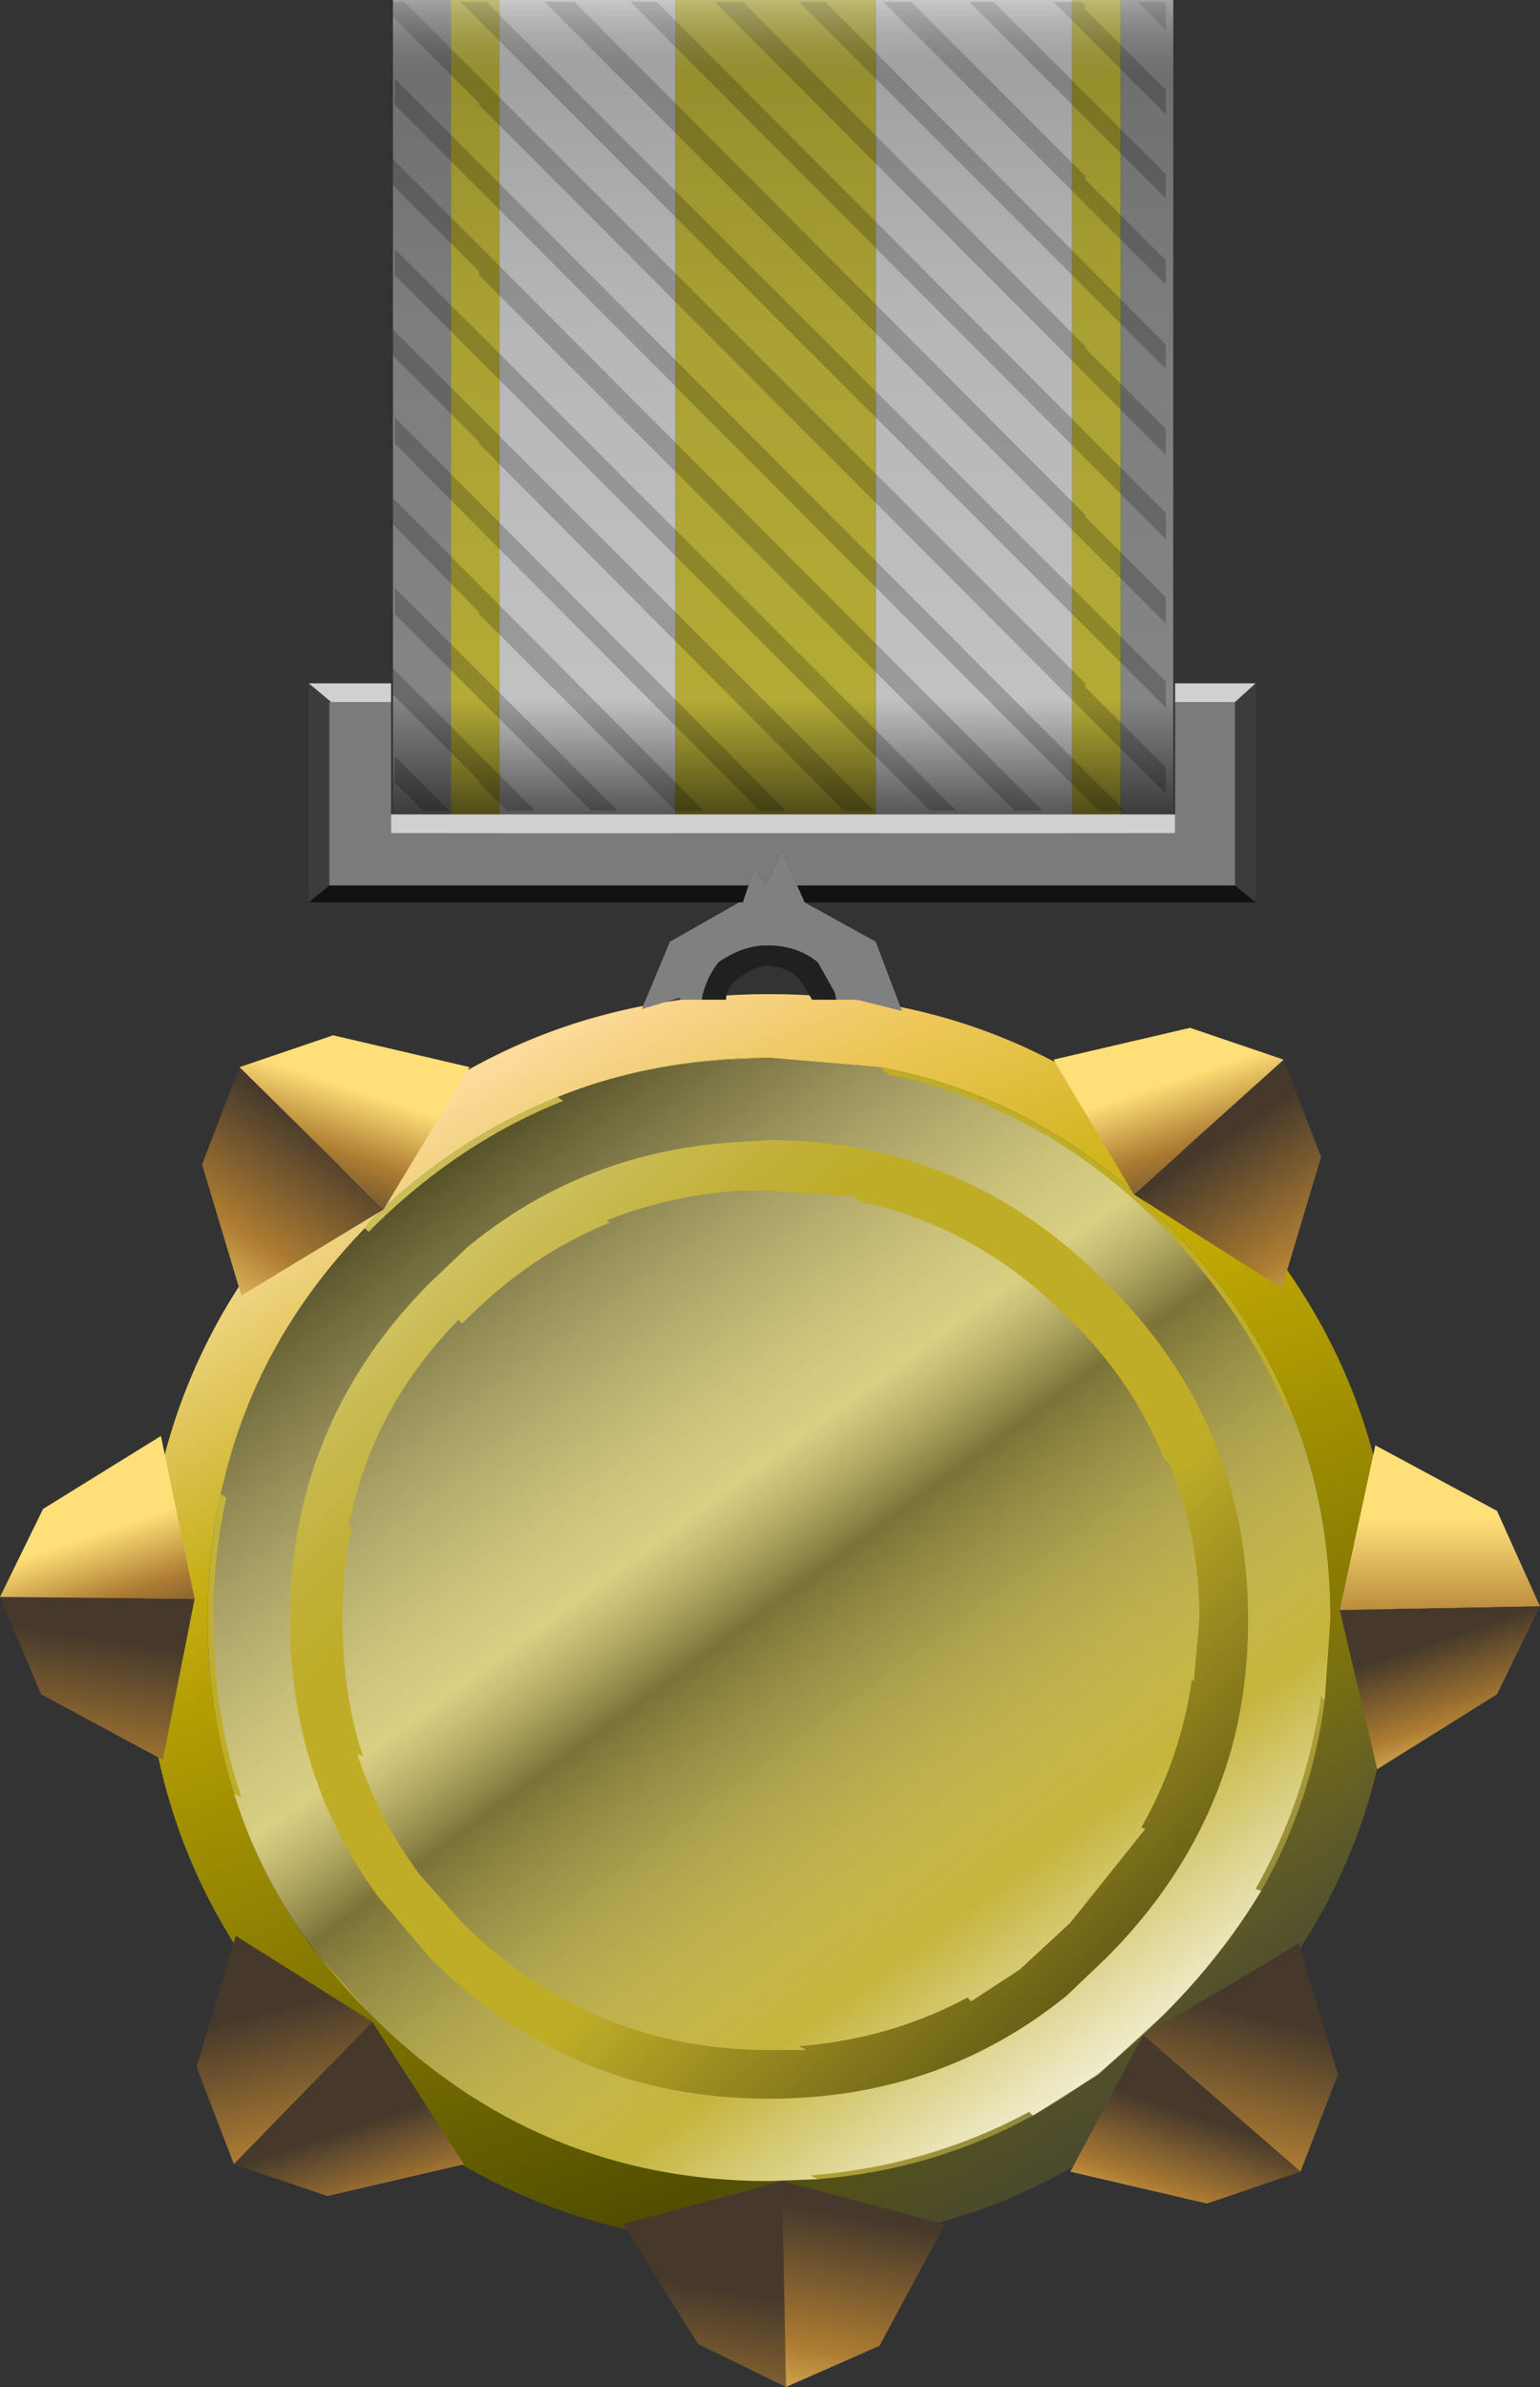 <?xml version="1.0" encoding="UTF-8" standalone="no"?>
<svg xmlns:xlink="http://www.w3.org/1999/xlink" height="63.75px" width="41.15px" xmlns="http://www.w3.org/2000/svg">
  <rect width="100%" height="100%" fill="#333333" stroke="none"/>
  <g transform="matrix(1.0, 0.0, 0.0, 1.0, 2.05, 25.15)">
    <path d="M27.9 -2.45 L26.6 -2.45 26.6 -25.15 27.9 -25.15 27.9 -2.45 M21.35 -2.45 L16.0 -2.45 16.0 -25.15 21.35 -25.15 21.35 -2.45 M11.3 -2.45 L10.0 -2.45 10.0 -25.15 11.3 -25.15 11.3 -2.45" fill="#b4ab36" fill-rule="evenodd" stroke="none"/>
    <path d="M27.9 -25.15 L29.3 -25.15 29.3 -2.45 27.9 -2.45 27.9 -25.15 M10.0 -2.45 L8.45 -2.45 8.45 -25.15 10.0 -25.15 10.0 -2.45" fill="#858585" fill-rule="evenodd" stroke="none"/>
    <path d="M26.6 -2.45 L21.35 -2.45 21.35 -25.15 26.6 -25.15 26.6 -2.45 M16.0 -2.45 L11.3 -2.45 11.3 -25.15 16.0 -25.15 16.0 -2.45" fill="#c2c2c2" fill-rule="evenodd" stroke="none"/>
    <path d="M8.5 -4.25 L8.5 -4.95 9.95 -3.5 9.25 -3.5 8.5 -4.25 M8.5 -8.75 L8.5 -9.45 14.45 -3.5 13.75 -3.5 8.5 -8.75 M10.75 -8.75 L10.75 -8.8 8.45 -11.15 8.45 -11.85 16.75 -3.5 16.0 -3.5 10.75 -8.75 M10.75 -4.25 L10.75 -4.3 8.45 -6.6 8.45 -7.3 12.25 -3.5 11.5 -3.5 10.75 -4.25 M8.5 -13.3 L8.5 -14.0 18.95 -3.5 18.25 -3.5 8.5 -13.3 M8.5 -17.8 L8.5 -18.5 23.5 -3.5 22.8 -3.5 8.5 -17.8 M8.5 -22.35 L8.5 -23.05 28.0 -3.5 27.3 -3.5 8.5 -22.35 M10.75 -17.8 L10.75 -17.9 8.45 -20.2 8.45 -20.9 25.8 -3.5 25.05 -3.5 10.75 -17.8 M10.75 -13.3 L10.75 -13.35 8.45 -15.65 8.45 -16.35 21.3 -3.5 20.5 -3.5 10.75 -13.3 M14.8 -25.1 L15.5 -25.1 29.1 -11.45 29.1 -10.75 14.8 -25.1 M19.3 -25.1 L20.0 -25.1 29.1 -15.95 29.1 -15.3 19.3 -25.1 M17.05 -25.1 L17.8 -25.1 26.95 -15.9 26.95 -15.85 29.1 -13.7 29.1 -13.0 17.05 -25.1 M10.25 -25.1 L10.95 -25.1 29.1 -6.95 29.1 -6.25 10.25 -25.1 M12.5 -25.1 L13.3 -25.1 26.95 -11.4 26.95 -11.35 29.1 -9.2 29.1 -8.5 12.5 -25.1 M10.75 -22.35 L10.75 -22.4 8.45 -24.7 8.45 -25.1 8.75 -25.1 26.95 -6.9 26.95 -6.8 29.1 -4.65 29.1 -3.95 10.75 -22.35 M28.35 -25.1 L29.05 -25.1 29.1 -25.05 29.1 -24.35 28.35 -25.1 M26.1 -25.1 L26.85 -25.1 26.95 -25.0 26.95 -24.9 29.1 -22.75 29.1 -22.1 26.1 -25.1 M21.55 -25.1 L22.3 -25.1 26.95 -20.45 26.95 -20.35 29.1 -18.2 29.1 -17.55 21.55 -25.1 M24.5 -25.1 L29.1 -20.5 29.1 -19.85 23.85 -25.1 24.5 -25.1" fill="#000000" fill-opacity="0.2" fill-rule="evenodd" stroke="none"/>
    <path d="M29.3 -3.25 L8.45 -3.25 8.45 -25.15 29.3 -25.15 29.3 -3.25" fill="url(#gradient0)" fill-rule="evenodd" stroke="none"/>
    <path d="M33.5 18.1 Q33.5 15.15 32.5 12.65 31.4 9.8 29.05 7.45 25.75 4.15 21.45 3.35 L18.5 3.1 Q15.45 3.1 12.85 4.15 10.1 5.25 7.85 7.45 L7.7 7.65 Q4.7 10.75 3.85 14.75 3.5 16.35 3.5 18.1 3.5 20.55 4.2 22.75 5.25 26.05 7.85 28.65 12.3 33.1 18.5 33.1 L19.8 33.05 Q22.9 32.8 25.55 31.35 27.45 30.3 29.05 28.65 30.6 27.1 31.65 25.35 33.0 23.0 33.35 20.25 L33.5 18.1 M30.25 29.85 Q25.4 34.8 18.5 34.8 11.6 34.8 6.7 29.85 1.8 25.0 1.8 18.1 1.8 11.2 6.7 6.3 11.6 1.4 18.5 1.4 25.4 1.4 30.25 6.3 35.2 11.2 35.2 18.1 35.2 25.0 30.25 29.85" fill="url(#gradient1)" fill-rule="evenodd" stroke="none"/>
    <path d="M33.5 18.1 L33.35 20.25 Q33.0 23.0 31.65 25.35 30.6 27.1 29.05 28.65 27.45 30.3 25.55 31.35 22.9 32.8 19.8 33.05 L18.5 33.1 Q12.3 33.1 7.85 28.65 5.25 26.05 4.2 22.75 3.5 20.55 3.5 18.1 3.5 16.35 3.85 14.75 4.7 10.75 7.7 7.65 L7.85 7.45 Q10.1 5.25 12.85 4.15 15.45 3.1 18.5 3.1 L21.45 3.35 Q25.75 4.15 29.05 7.45 31.4 9.8 32.5 12.65 33.5 15.15 33.5 18.1" fill="#bfad28" fill-rule="evenodd" stroke="none"/>
    <path d="M21.7 3.55 L21.45 3.35 18.5 3.1 17.4 3.15 Q14.95 3.3 12.85 4.15 L13.0 4.25 Q10.25 5.35 8.0 7.55 L7.95 7.6 7.8 7.75 7.7 7.65 Q4.85 10.6 3.95 14.35 L3.85 14.75 4.0 14.85 Q3.65 16.4 3.65 18.1 3.65 20.65 4.4 22.85 L4.2 22.75 Q4.9 25.0 6.35 26.95 L7.85 28.65 Q12.3 33.1 18.5 33.1 L19.8 33.05 19.6 32.95 Q22.75 32.7 25.45 31.25 L25.55 31.35 27.3 30.25 29.05 28.65 Q30.6 27.1 31.65 25.35 L31.5 25.3 Q32.85 22.9 33.25 20.15 L33.35 20.25 33.5 18.1 Q33.5 15.15 32.5 12.65 L32.3 12.45 Q31.15 9.75 28.95 7.55 25.8 4.4 21.7 3.55 M34.55 22.85 Q33.4 26.75 30.25 29.85 L28.9 31.15 Q24.45 34.8 18.5 34.8 11.6 34.8 6.7 29.85 L4.9 27.75 Q1.8 23.55 1.8 18.1 1.8 15.7 2.4 13.55 3.5 9.5 6.7 6.3 L8.05 5.1 Q12.1 1.75 17.45 1.45 L18.5 1.4 Q25.4 1.4 30.25 6.3 35.2 11.2 35.2 18.1 35.2 20.6 34.55 22.85" fill="url(#gradient2)" fill-rule="evenodd" stroke="none"/>
    <path d="M20.95 6.95 Q24.05 7.6 26.5 10.05 28.2 11.7 29.05 13.8 L29.2 13.95 Q30.0 15.85 30.0 18.1 L29.85 19.75 29.8 19.7 Q29.5 21.8 28.45 23.65 L28.55 23.7 26.55 26.2 25.2 27.45 23.9 28.3 23.8 28.2 Q21.75 29.3 19.3 29.5 L19.5 29.6 18.5 29.6 Q13.75 29.6 10.3 26.2 L9.15 24.9 Q8.05 23.4 7.5 21.7 L7.65 21.75 Q7.1 20.1 7.1 18.1 7.1 16.8 7.35 15.65 L7.25 15.55 7.35 15.25 Q8.0 12.35 10.2 10.1 L10.3 10.2 10.4 10.1 10.45 10.05 Q12.15 8.35 14.25 7.5 L14.15 7.45 Q15.75 6.8 17.65 6.65 L18.5 6.65 20.75 6.8 20.95 6.95 M21.7 3.55 Q25.8 4.4 28.95 7.55 31.15 9.75 32.3 12.45 L32.5 12.65 Q33.5 15.15 33.5 18.1 L33.35 20.25 33.25 20.15 Q32.85 22.9 31.5 25.3 L31.65 25.35 Q30.6 27.1 29.05 28.65 L27.3 30.25 25.55 31.35 25.45 31.25 Q22.75 32.7 19.6 32.95 L19.8 33.05 18.5 33.1 Q12.3 33.1 7.85 28.65 L6.35 26.95 Q4.9 25.0 4.2 22.75 L4.4 22.85 Q3.65 20.65 3.65 18.1 3.65 16.4 4.0 14.85 L3.85 14.75 3.95 14.35 Q4.85 10.6 7.7 7.65 L7.8 7.75 7.95 7.6 8.0 7.55 Q10.25 5.35 13.0 4.25 L12.85 4.15 Q14.95 3.3 17.4 3.15 L18.5 3.1 21.45 3.35 21.7 3.55 M30.8 21.75 Q31.3 20.05 31.3 18.1 31.3 12.85 27.5 9.1 23.75 5.3 18.5 5.3 L17.65 5.35 Q13.55 5.6 10.45 8.15 L9.45 9.1 Q7.0 11.55 6.15 14.65 5.7 16.3 5.7 18.1 5.7 22.3 8.05 25.5 L9.45 27.15 Q13.2 30.9 18.5 30.9 23.05 30.9 26.45 28.15 L27.5 27.15 Q29.9 24.75 30.8 21.75" fill="url(#gradient3)" fill-rule="evenodd" stroke="none"/>
    <path d="M20.95 6.95 L20.75 6.8 18.5 6.65 17.65 6.65 Q15.75 6.8 14.15 7.45 L14.25 7.5 Q12.15 8.35 10.45 10.05 L10.4 10.1 10.3 10.2 10.2 10.1 Q8.0 12.35 7.35 15.25 L7.25 15.55 7.35 15.65 Q7.1 16.8 7.1 18.1 7.1 20.1 7.65 21.75 L7.5 21.7 Q8.05 23.4 9.15 24.9 L10.3 26.2 Q13.75 29.6 18.5 29.6 L19.5 29.6 19.3 29.5 Q21.75 29.3 23.8 28.2 L23.9 28.3 25.2 27.45 26.55 26.2 28.55 23.7 28.45 23.65 Q29.5 21.8 29.8 19.7 L29.85 19.75 30.0 18.1 Q30.0 15.85 29.2 13.95 L29.05 13.8 Q28.2 11.7 26.5 10.05 24.05 7.6 20.95 6.95 M30.8 21.75 Q29.9 24.75 27.5 27.15 L26.45 28.15 Q23.05 30.9 18.5 30.9 13.2 30.9 9.45 27.15 L8.05 25.5 Q5.7 22.3 5.7 18.1 5.7 16.3 6.15 14.65 7.0 11.55 9.45 9.1 L10.45 8.15 Q13.55 5.6 17.65 5.35 L18.5 5.3 Q23.75 5.3 27.5 9.1 31.3 12.85 31.3 18.1 31.3 20.05 30.8 21.75" fill="url(#gradient4)" fill-rule="evenodd" stroke="none"/>
    <path d="M6.8 -6.4 L6.75 -6.4 6.75 -5.55 6.75 -1.5 6.2 -1.05 6.2 -5.55 6.2 -6.9 6.8 -6.4 M30.95 -1.5 L30.95 -5.65 30.95 -6.4 31.5 -6.9 31.5 -5.65 31.5 -1.05 30.95 -1.5" fill="#3c3c3c" fill-rule="evenodd" stroke="none"/>
    <path d="M6.75 -1.5 L6.75 -5.55 6.75 -6.4 6.8 -6.4 8.4 -6.4 8.4 -3.4 8.4 -2.9 29.35 -2.9 29.35 -3.4 29.35 -6.4 30.95 -6.4 30.95 -5.65 30.95 -1.5 19.25 -1.5 18.85 -2.45 18.4 -1.5 18.1 -2.0 17.95 -1.5 6.75 -1.5" fill="#7b7b7b" fill-rule="evenodd" stroke="none"/>
    <path d="M6.8 -6.4 L6.2 -6.9 8.15 -6.9 8.35 -6.9 8.4 -6.9 8.4 -6.4 6.8 -6.4 M30.95 -6.4 L29.35 -6.4 29.35 -6.9 29.4 -6.9 29.65 -6.9 31.5 -6.9 30.95 -6.4 M29.35 -3.4 L29.35 -2.9 8.4 -2.9 8.4 -3.4 29.35 -3.4" fill="#d0d0d0" fill-rule="evenodd" stroke="none"/>
    <path d="M6.2 -1.05 L6.75 -1.5 17.95 -1.5 17.8 -1.05 17.7 -1.05 6.2 -1.05 M19.25 -1.5 L30.95 -1.5 31.5 -1.05 19.45 -1.05 19.25 -1.5" fill="#121212" fill-rule="evenodd" stroke="none"/>
    <path d="M17.95 -1.5 L18.1 -2.0 18.4 -1.5 18.85 -2.45 19.25 -1.5 19.45 -1.05 21.35 0.0 22.05 1.85 20.85 1.55 20.3 1.55 20.25 1.35 19.8 0.55 Q19.25 0.1 18.45 0.1 17.8 0.1 17.15 0.55 16.8 1.0 16.7 1.55 L16.15 1.55 16.1 1.5 15.1 1.8 15.85 0.0 17.7 -1.05 17.8 -1.05 17.95 -1.5" fill="#808080" fill-rule="evenodd" stroke="none"/>
    <path d="M16.7 1.55 Q16.8 1.0 17.15 0.55 17.8 0.1 18.45 0.1 19.25 0.1 19.8 0.55 L20.25 1.35 20.3 1.55 19.65 1.55 19.35 1.05 Q19.0 0.65 18.45 0.65 18.05 0.65 17.6 1.05 17.35 1.25 17.35 1.55 L16.7 1.55" fill="#202020" fill-rule="evenodd" stroke="none"/>
    <path d="M32.25 3.15 L33.25 5.75 32.2 9.25 28.25 6.75 32.25 3.15" fill="url(#gradient5)" fill-rule="evenodd" stroke="none"/>
    <path d="M32.25 3.15 L28.25 6.75 26.1 3.15 29.75 2.3 32.25 3.15" fill="url(#gradient6)" fill-rule="evenodd" stroke="none"/>
    <path d="M39.1 17.75 L33.75 17.85 34.7 13.45 37.95 15.2 39.1 17.75" fill="url(#gradient7)" fill-rule="evenodd" stroke="none"/>
    <path d="M33.75 17.85 L39.1 17.75 37.95 20.1 34.75 22.1 33.75 17.85" fill="url(#gradient8)" fill-rule="evenodd" stroke="none"/>
    <path d="M8.2 7.15 L4.4 9.45 3.35 5.95 4.35 3.35 8.2 7.15" fill="url(#gradient9)" fill-rule="evenodd" stroke="none"/>
    <path d="M4.35 3.35 L6.85 2.5 10.5 3.35 8.2 7.15 4.35 3.35" fill="url(#gradient10)" fill-rule="evenodd" stroke="none"/>
    <path d="M3.15 17.55 L2.3 21.85 -0.95 20.1 -2.05 17.5 3.15 17.55" fill="url(#gradient11)" fill-rule="evenodd" stroke="none"/>
    <path d="M-2.05 17.5 L-0.9 15.15 2.25 13.2 3.15 17.55 -2.05 17.5" fill="url(#gradient12)" fill-rule="evenodd" stroke="none"/>
    <path d="M18.95 38.6 L16.6 37.45 14.6 34.25 18.85 33.1 18.95 38.6" fill="url(#gradient13)" fill-rule="evenodd" stroke="none"/>
    <path d="M18.85 33.1 L23.2 34.25 21.45 37.5 18.95 38.6 18.85 33.1" fill="url(#gradient14)" fill-rule="evenodd" stroke="none"/>
    <path d="M4.2 32.65 L3.2 30.05 4.25 26.55 7.9 28.85 4.2 32.65" fill="url(#gradient15)" fill-rule="evenodd" stroke="none"/>
    <path d="M4.2 32.65 L7.9 28.85 10.35 32.65 6.7 33.5 4.2 32.65" fill="url(#gradient16)" fill-rule="evenodd" stroke="none"/>
    <path d="M32.7 32.85 L28.5 29.2 Q30.6 28.0 32.65 26.75 L33.7 30.25 32.7 32.85" fill="url(#gradient17)" fill-rule="evenodd" stroke="none"/>
    <path d="M28.5 29.2 L32.7 32.85 30.2 33.7 26.55 32.85 28.5 29.2" fill="url(#gradient18)" fill-rule="evenodd" stroke="none"/>
  </g>
  <defs>
    <linearGradient gradientTransform="matrix(0.0, 0.014, -0.018, 0.0, 18.85, -14.35)" gradientUnits="userSpaceOnUse" id="gradient0" spreadMethod="pad" x1="-819.2" x2="819.2">
      <stop offset="0.008" stop-color="#ffffff" stop-opacity="0.451"/>
      <stop offset="0.125" stop-color="#000000" stop-opacity="0.165"/>
      <stop offset="0.392" stop-color="#000000" stop-opacity="0.063"/>
      <stop offset="0.843" stop-color="#000000" stop-opacity="0.0"/>
      <stop offset="1.0" stop-color="#000000" stop-opacity="0.651"/>
    </linearGradient>
    <linearGradient gradientTransform="matrix(-0.007, -0.019, 0.019, -0.007, 18.5, 18.1)" gradientUnits="userSpaceOnUse" id="gradient1" spreadMethod="pad" x1="-819.2" x2="819.2">
      <stop offset="0.008" stop-color="#434200"/>
      <stop offset="0.682" stop-color="#c4ac03"/>
      <stop offset="1.0" stop-color="#ffd27b"/>
    </linearGradient>
    <linearGradient gradientTransform="matrix(0.014, 0.015, -0.015, 0.014, 18.5, 18.1)" gradientUnits="userSpaceOnUse" id="gradient2" spreadMethod="pad" x1="-819.2" x2="819.2">
      <stop offset="0.0" stop-color="#ffffff" stop-opacity="0.302"/>
      <stop offset="0.239" stop-color="#c2c2c2" stop-opacity="0.0"/>
      <stop offset="0.792" stop-color="#747474" stop-opacity="0.0"/>
      <stop offset="1.0" stop-color="#4a4a4a" stop-opacity="0.659"/>
    </linearGradient>
    <linearGradient gradientTransform="matrix(0.012, 0.017, -0.015, 0.011, 18.55, 18.0)" gradientUnits="userSpaceOnUse" id="gradient3" spreadMethod="pad" x1="-819.2" x2="819.2">
      <stop offset="0.0" stop-color="#000000" stop-opacity="0.749"/>
      <stop offset="0.4" stop-color="#ffffff" stop-opacity="0.42"/>
      <stop offset="0.494" stop-color="#434343" stop-opacity="0.549"/>
      <stop offset="0.773" stop-color="#ffffff" stop-opacity="0.09"/>
      <stop offset="1.0" stop-color="#ffffff"/>
    </linearGradient>
    <linearGradient gradientTransform="matrix(0.011, 0.012, -0.012, 0.011, 18.5, 18.1)" gradientUnits="userSpaceOnUse" id="gradient4" spreadMethod="pad" x1="-819.2" x2="819.2">
      <stop offset="0.0" stop-color="#ffffff" stop-opacity="0.302"/>
      <stop offset="0.239" stop-color="#c2c2c2" stop-opacity="0.0"/>
      <stop offset="0.663" stop-color="#000000" stop-opacity="0.0"/>
      <stop offset="1.0" stop-color="#000000" stop-opacity="0.478"/>
    </linearGradient>
    <linearGradient gradientTransform="matrix(0.004, 0.008, 0.003, -0.002, 30.35, 9.35)" gradientUnits="userSpaceOnUse" id="gradient5" spreadMethod="pad" x1="-819.2" x2="819.2">
      <stop offset="0.275" stop-color="#46392b"/>
      <stop offset="0.518" stop-color="#ad7c32"/>
      <stop offset="0.714" stop-color="#ffdf77"/>
    </linearGradient>
    <linearGradient gradientTransform="matrix(-0.002, -0.005, -0.003, 0.001, 29.85, 5.5)" gradientUnits="userSpaceOnUse" id="gradient6" spreadMethod="pad" x1="-819.2" x2="819.2">
      <stop offset="0.275" stop-color="#46392b"/>
      <stop offset="0.518" stop-color="#ad7c32"/>
      <stop offset="0.714" stop-color="#ffdf77"/>
    </linearGradient>
    <linearGradient gradientTransform="matrix(0.0, -0.009, 0.004, 0.0, 35.25, 18.6)" gradientUnits="userSpaceOnUse" id="gradient7" spreadMethod="pad" x1="-819.2" x2="819.2">
      <stop offset="0.275" stop-color="#46392b"/>
      <stop offset="0.518" stop-color="#ad7c32"/>
      <stop offset="0.714" stop-color="#ffdf77"/>
    </linearGradient>
    <linearGradient gradientTransform="matrix(0.002, 0.005, -0.003, 0.001, 36.45, 20.7)" gradientUnits="userSpaceOnUse" id="gradient8" spreadMethod="pad" x1="-819.2" x2="819.2">
      <stop offset="0.275" stop-color="#46392b"/>
      <stop offset="0.518" stop-color="#ad7c32"/>
      <stop offset="0.714" stop-color="#ffdf77"/>
    </linearGradient>
    <linearGradient gradientTransform="matrix(-0.005, 0.007, -0.003, -0.002, 5.9, 8.4)" gradientUnits="userSpaceOnUse" id="gradient9" spreadMethod="pad" x1="-819.2" x2="819.2">
      <stop offset="0.275" stop-color="#46392b"/>
      <stop offset="0.518" stop-color="#ad7c32"/>
      <stop offset="0.714" stop-color="#ffdf77"/>
    </linearGradient>
    <linearGradient gradientTransform="matrix(0.002, -0.005, 0.003, 0.001, 6.75, 5.7)" gradientUnits="userSpaceOnUse" id="gradient10" spreadMethod="pad" x1="-819.2" x2="819.2">
      <stop offset="0.275" stop-color="#46392b"/>
      <stop offset="0.518" stop-color="#ad7c32"/>
      <stop offset="0.714" stop-color="#ffdf77"/>
    </linearGradient>
    <linearGradient gradientTransform="matrix(-0.001, 0.009, -0.004, -6.0E-4, 1.95, 22.15)" gradientUnits="userSpaceOnUse" id="gradient11" spreadMethod="pad" x1="-819.2" x2="819.2">
      <stop offset="0.275" stop-color="#46392b"/>
      <stop offset="0.518" stop-color="#ad7c32"/>
      <stop offset="0.714" stop-color="#ffdf77"/>
    </linearGradient>
    <linearGradient gradientTransform="matrix(-0.002, -0.005, 0.003, -0.001, 1.3, 17.55)" gradientUnits="userSpaceOnUse" id="gradient12" spreadMethod="pad" x1="-819.2" x2="819.2">
      <stop offset="0.275" stop-color="#46392b"/>
      <stop offset="0.518" stop-color="#ad7c32"/>
      <stop offset="0.714" stop-color="#ffdf77"/>
    </linearGradient>
    <linearGradient gradientTransform="matrix(-0.002, 0.01, -0.003, -5.0E-4, 14.85, 39.4)" gradientUnits="userSpaceOnUse" id="gradient13" spreadMethod="pad" x1="-819.2" x2="819.2">
      <stop offset="0.275" stop-color="#46392b"/>
      <stop offset="0.518" stop-color="#ad7c32"/>
      <stop offset="0.714" stop-color="#ffdf77"/>
    </linearGradient>
    <linearGradient gradientTransform="matrix(-0.002, 0.009, -0.004, -7.0E-4, 19.45, 37.25)" gradientUnits="userSpaceOnUse" id="gradient14" spreadMethod="pad" x1="-819.2" x2="819.2">
      <stop offset="0.275" stop-color="#46392b"/>
      <stop offset="0.518" stop-color="#ad7c32"/>
      <stop offset="0.714" stop-color="#ffdf77"/>
    </linearGradient>
    <linearGradient gradientTransform="matrix(0.003, 0.009, 0.004, -0.001, 5.2, 32.1)" gradientUnits="userSpaceOnUse" id="gradient15" spreadMethod="pad" x1="-819.2" x2="819.2">
      <stop offset="0.275" stop-color="#46392b"/>
      <stop offset="0.518" stop-color="#ad7c32"/>
      <stop offset="0.714" stop-color="#ffdf77"/>
    </linearGradient>
    <linearGradient gradientTransform="matrix(0.002, 0.005, 0.003, -0.001, 7.6, 33.65)" gradientUnits="userSpaceOnUse" id="gradient16" spreadMethod="pad" x1="-819.2" x2="819.2">
      <stop offset="0.275" stop-color="#46392b"/>
      <stop offset="0.518" stop-color="#ad7c32"/>
      <stop offset="0.714" stop-color="#ffdf77"/>
    </linearGradient>
    <linearGradient gradientTransform="matrix(-0.003, 0.009, -0.004, -0.001, 31.7, 32.3)" gradientUnits="userSpaceOnUse" id="gradient17" spreadMethod="pad" x1="-819.2" x2="819.2">
      <stop offset="0.275" stop-color="#46392b"/>
      <stop offset="0.518" stop-color="#ad7c32"/>
      <stop offset="0.714" stop-color="#ffdf77"/>
    </linearGradient>
    <linearGradient gradientTransform="matrix(-0.002, 0.005, -0.003, -0.001, 28.75, 33.05)" gradientUnits="userSpaceOnUse" id="gradient18" spreadMethod="pad" x1="-819.2" x2="819.2">
      <stop offset="0.275" stop-color="#46392b"/>
      <stop offset="0.518" stop-color="#ad7c32"/>
      <stop offset="0.714" stop-color="#ffdf77"/>
    </linearGradient>
  </defs>
</svg>

